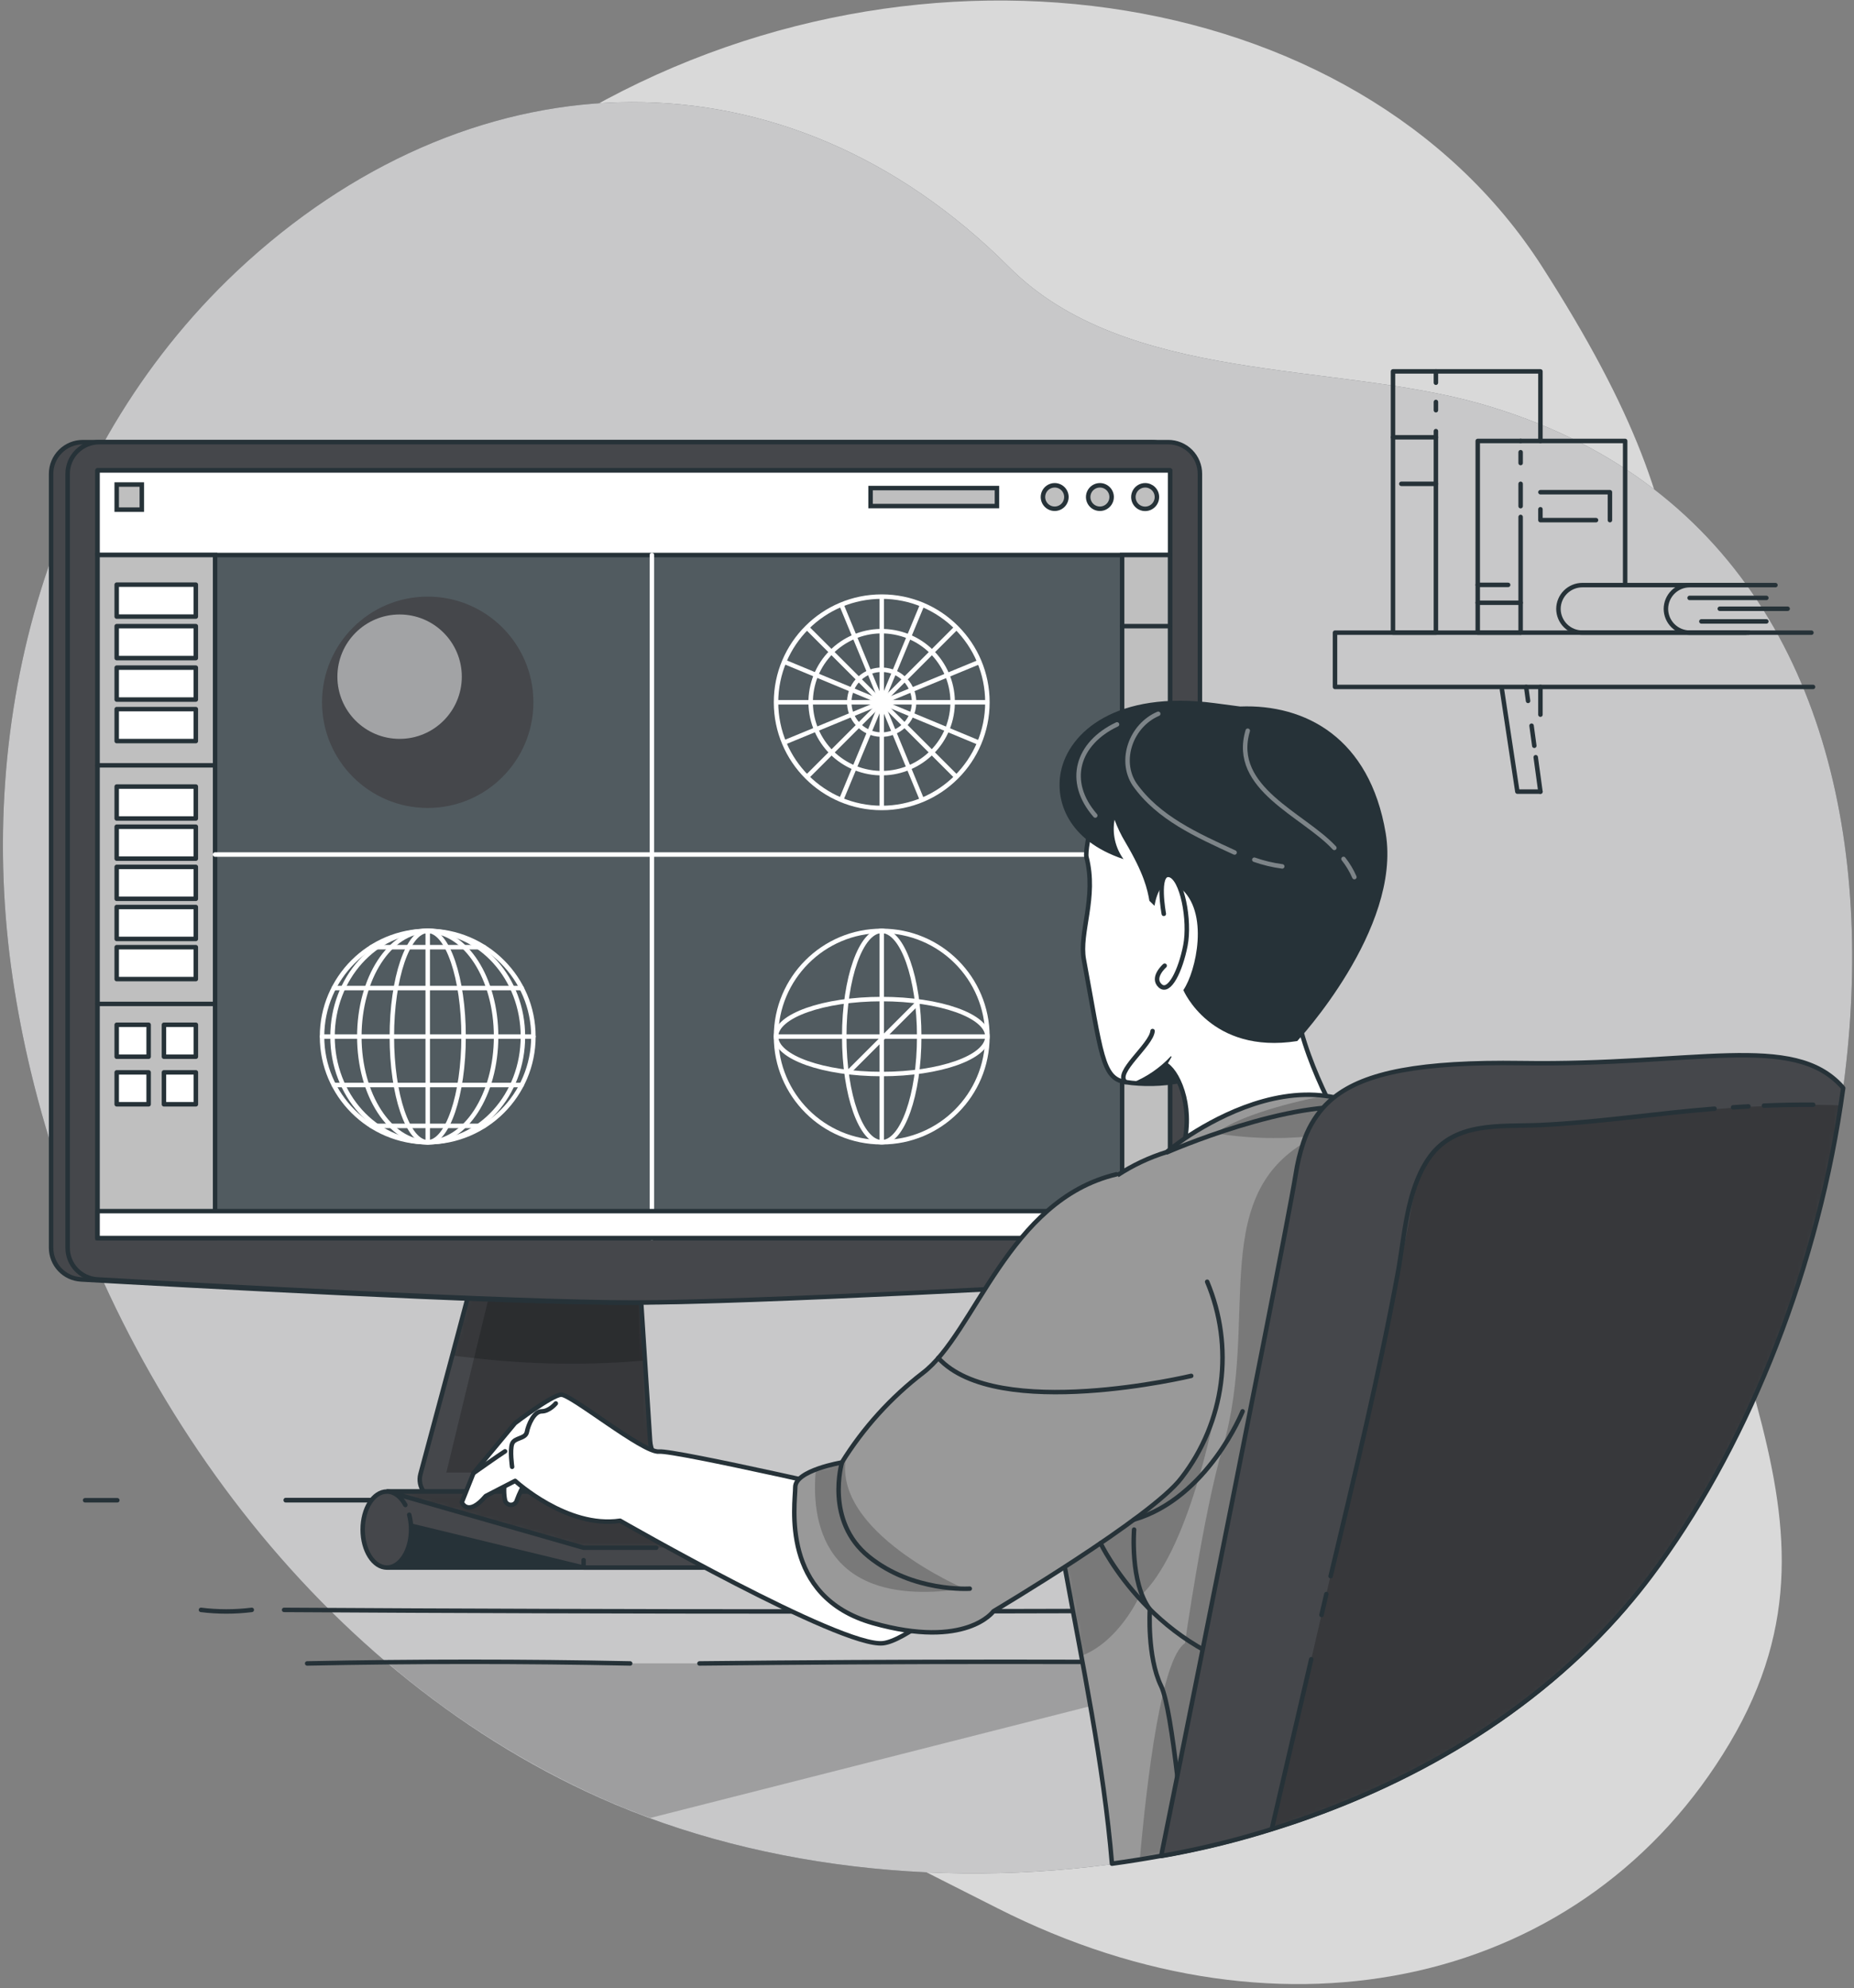 <svg width="414" height="444" viewBox="0 0 414 444" fill="none" xmlns="http://www.w3.org/2000/svg">
<rect x="0" y="0" width="414" height="444" fill="#808080" stroke="none"/>
<path opacity="0.7" d="M26.933 138.09C26.933 138.09 -0.947 210.09 38.233 282.59C77.413 355.09 158.113 393.39 222.703 426.14C287.293 458.89 354.363 442.94 386.233 389.3C418.103 335.66 374.393 297.37 374.333 220.88C374.273 144.39 385.783 124.14 344.333 59.52C302.883 -5.1 201.273 -19.41 124.433 28.52C47.593 76.45 26.933 138.09 26.933 138.09Z" fill="white"/>
<path d="M54.862 58.74L55.422 58.23C107.002 11.8 175.482 9.7 225.382 59.69C251.382 85.74 297.572 80.76 330.612 90.18C444.532 122.67 424.832 277.23 368.562 352C317.782 419.42 207.752 434.66 133.832 401.48C68.832 372.33 23.132 307.21 6.832 239.11C5.199 232.283 3.865 225.393 2.832 218.44C-5.708 160.42 10.742 98.86 54.862 58.74Z" fill="#45474B"/>
<path opacity="0.7" d="M54.862 58.74L55.422 58.23C107.002 11.8 175.482 9.7 225.382 59.69C251.382 85.74 297.572 80.76 330.612 90.18C444.532 122.67 424.832 277.23 368.562 352C317.782 419.42 207.752 434.66 133.832 401.48C68.832 372.33 23.132 307.21 6.832 239.11C5.199 232.283 3.865 225.393 2.832 218.44C-5.708 160.42 10.742 98.86 54.862 58.74Z" fill="white"/>
<path d="M404.849 153.41H298.109V141.29H389.849" stroke="#263238" stroke-linecap="round" stroke-linejoin="round"/>
<path d="M343.98 159.6V153.41" stroke="#263238" stroke-linecap="round" stroke-linejoin="round"/>
<path d="M335.391 154.04L338.831 176.79H343.981" stroke="#263238" stroke-linecap="round" stroke-linejoin="round"/>
<path d="M320.639 96.28V141.29H311.059V82.94H320.639V85.47" stroke="#263238" stroke-linecap="round" stroke-linejoin="round"/>
<path d="M320.641 89.77V91.611" stroke="#263238" stroke-linecap="round" stroke-linejoin="round"/>
<path d="M343.981 98.48V82.94H320.641" stroke="#263238" stroke-linecap="round" stroke-linejoin="round"/>
<path d="M339.56 141.29H329.98V98.481H339.56" stroke="#263238" stroke-linecap="round" stroke-linejoin="round"/>
<path d="M362.899 130.29V98.481H339.559" stroke="#263238" stroke-linecap="round" stroke-linejoin="round"/>
<path d="M339.559 115.45V141.29" stroke="#263238" stroke-linecap="round" stroke-linejoin="round"/>
<path d="M339.559 108.051V113.041" stroke="#263238" stroke-linecap="round" stroke-linejoin="round"/>
<path d="M339.559 100.99V103.41" stroke="#263238" stroke-linecap="round" stroke-linejoin="round"/>
<path d="M311.059 97.66H320.639" stroke="#263238" stroke-linecap="round" stroke-linejoin="round"/>
<path d="M312.918 108.051H320.638" stroke="#263238" stroke-linecap="round" stroke-linejoin="round"/>
<path d="M329.98 130.62H336.77" stroke="#263238" stroke-linecap="round" stroke-linejoin="round"/>
<path d="M329.98 134.61H339.56" stroke="#263238" stroke-linecap="round" stroke-linejoin="round"/>
<path d="M343.98 109.921H359.5V116.161" stroke="#263238" stroke-linecap="round" stroke-linejoin="round"/>
<path d="M356.39 116.16H343.98V113.73" stroke="#263238" stroke-linecap="round" stroke-linejoin="round"/>
<path d="M342.93 169.11L343.98 176.79" stroke="#263238" stroke-linecap="round" stroke-linejoin="round"/>
<path d="M342 162.07C342.21 163.57 342.41 165.07 342.61 166.55" stroke="#263238" stroke-linecap="round" stroke-linejoin="round"/>
<path d="M340.789 153.41C340.929 154.41 341.079 155.49 341.219 156.53" stroke="#263238" stroke-linecap="round" stroke-linejoin="round"/>
<path d="M390.49 141.291H353.37C351.957 141.299 350.599 140.747 349.592 139.755C348.586 138.764 348.013 137.414 348 136.001C348.003 134.586 348.566 133.231 349.568 132.231C350.569 131.232 351.925 130.671 353.34 130.671H390.46" stroke="#263238" stroke-linecap="round" stroke-linejoin="round"/>
<path d="M404.49 141.291H377.37C375.957 141.299 374.599 140.747 373.592 139.755C372.586 138.764 372.013 137.414 372 136.001C372.003 134.586 372.566 133.231 373.568 132.231C374.569 131.232 375.925 130.671 377.34 130.671H396.46" stroke="#263238" stroke-linecap="round" stroke-linejoin="round"/>
<path d="M377.289 133.53H394.429" stroke="#263238" stroke-linecap="round" stroke-linejoin="round"/>
<path d="M399.181 135.95H384.031" stroke="#263238" stroke-linecap="round" stroke-linejoin="round"/>
<path d="M379.918 138.78H394.428" stroke="#263238" stroke-linecap="round" stroke-linejoin="round"/>
<path opacity="0.3" d="M281.001 371.491L145.191 406.001C141.318 404.587 137.531 403.051 133.831 401.391C116.793 393.676 100.925 383.604 86.691 371.471L281.001 371.491Z" fill="black" fill-opacity="0.7"/>
<path d="M160.368 330.4V333.51C160.368 333.713 160.328 333.913 160.251 334.1C160.174 334.286 160.06 334.456 159.917 334.599C159.774 334.742 159.604 334.856 159.418 334.933C159.231 335.01 159.031 335.05 158.828 335.05H98.368C97.657 335.05 96.955 334.886 96.317 334.571C95.679 334.256 95.122 333.799 94.689 333.234C94.256 332.67 93.959 332.013 93.82 331.316C93.681 330.618 93.704 329.898 93.888 329.21L100.998 302.7L110.828 265.78H141.568L142.628 282.34L144.018 303.84L145.168 321.77C145.288 323.691 146.136 325.494 147.539 326.811C148.941 328.129 150.794 328.861 152.718 328.86H158.878C159.278 328.873 159.657 329.041 159.935 329.329C160.213 329.616 160.369 330 160.368 330.4Z" fill="#45474B"/>
<mask id="mask0_2756_6950" style="mask-type:luminance" maskUnits="userSpaceOnUse" x="93" y="265" width="68" height="71">
<path d="M160.368 330.4V333.51C160.368 333.713 160.328 333.913 160.251 334.1C160.174 334.286 160.06 334.456 159.917 334.599C159.774 334.742 159.604 334.856 159.418 334.933C159.231 335.01 159.031 335.05 158.828 335.05H98.368C97.657 335.05 96.955 334.886 96.317 334.571C95.679 334.256 95.122 333.799 94.689 333.234C94.256 332.67 93.959 332.013 93.82 331.316C93.681 330.618 93.704 329.898 93.888 329.21L100.998 302.7L110.828 265.78H141.568L142.628 282.34L144.018 303.84L145.168 321.77C145.288 323.691 146.136 325.494 147.539 326.811C148.941 328.129 150.794 328.861 152.718 328.86H158.878C159.278 328.873 159.657 329.041 159.935 329.329C160.213 329.616 160.369 330 160.368 330.4Z" fill="white"/>
</mask>
<g mask="url(#mask0_2756_6950)">
<path opacity="0.3" d="M152.668 328.86H99.668L105.858 303.3L110.738 283.14L142.538 282.34L143.928 303.84L145.078 321.77C145.198 323.698 146.051 325.506 147.463 326.825C148.874 328.143 150.737 328.871 152.668 328.86Z" fill="black" fill-opacity="0.7"/>
<path opacity="0.3" d="M144 303.84C131.324 304.949 118.569 304.768 105.93 303.3C104.18 303.12 102.53 302.91 100.93 302.7L110.76 265.78H141.5L142.56 282.34L144 303.84Z" fill="black" fill-opacity="0.7"/>
</g>
<path d="M160.368 330.4V333.51C160.368 333.713 160.328 333.913 160.251 334.1C160.174 334.286 160.06 334.456 159.917 334.599C159.774 334.742 159.604 334.856 159.418 334.933C159.231 335.01 159.031 335.05 158.828 335.05H98.368C97.657 335.05 96.955 334.886 96.317 334.571C95.679 334.256 95.122 333.799 94.689 333.234C94.256 332.67 93.959 332.013 93.82 331.316C93.681 330.618 93.704 329.898 93.888 329.21L100.998 302.7L110.828 265.78H141.568L142.628 282.34L144.018 303.84L145.168 321.77C145.288 323.691 146.136 325.494 147.539 326.811C148.941 328.129 150.794 328.861 152.718 328.86H158.878C159.278 328.873 159.657 329.041 159.935 329.329C160.213 329.616 160.369 330 160.368 330.4Z" stroke="#263238" stroke-linecap="round" stroke-linejoin="round"/>
<path d="M264.25 278.67C264.25 280.476 263.56 282.214 262.319 283.527C261.079 284.84 259.383 285.628 257.58 285.73C235.45 286.99 164.42 290.89 137.83 290.89C111.24 290.89 40.21 287 18.09 285.73C16.285 285.631 14.587 284.843 13.345 283.53C12.102 282.217 11.41 280.478 11.41 278.67V105.82C11.41 103.943 12.156 102.142 13.484 100.814C14.812 99.486 16.612 98.74 18.49 98.74H257.17C259.048 98.74 260.849 99.486 262.176 100.814C263.504 102.142 264.25 103.943 264.25 105.82V278.67Z" fill="#45474B" stroke="#263238" stroke-linecap="round" stroke-linejoin="round"/>
<path d="M267.942 278.67C267.944 280.477 267.254 282.216 266.013 283.529C264.773 284.843 263.076 285.63 261.272 285.73C239.142 286.99 168.112 290.89 141.522 290.89C114.932 290.89 43.902 287 21.782 285.73C19.977 285.631 18.278 284.843 17.036 283.53C15.794 282.217 15.101 280.478 15.102 278.67V105.82C15.102 103.943 15.848 102.142 17.175 100.814C18.503 99.486 20.304 98.74 22.182 98.74H260.862C262.739 98.74 264.54 99.486 265.868 100.814C267.196 102.142 267.942 103.943 267.942 105.82V278.67Z" fill="#45474B" stroke="#263238" stroke-linecap="round" stroke-linejoin="round"/>
<path d="M261.281 105.061H21.781V276.491H261.281V105.061Z" fill="#263238" stroke="#263238" stroke-linecap="round" stroke-linejoin="round"/>
<path opacity="0.2" d="M261.281 105.061H21.781V276.491H261.281V105.061Z" fill="white"/>
<path d="M261.281 105.061H21.781V123.951H261.281V105.061Z" fill="white" stroke="#263238" stroke-linecap="round" stroke-linejoin="round"/>
<path d="M48.031 123.95H21.781V276.49H48.031V123.95Z" fill="#BFBFBF" stroke="#263238" stroke-miterlimit="10"/>
<path d="M145.57 123.95V276.49" stroke="white" stroke-linecap="round" stroke-linejoin="round"/>
<path d="M48.02 190.84H261.27" stroke="white" stroke-linecap="round" stroke-linejoin="round"/>
<path d="M258.342 111C258.344 111.52 258.191 112.03 257.904 112.464C257.616 112.898 257.206 113.236 256.725 113.437C256.245 113.637 255.716 113.691 255.205 113.591C254.694 113.49 254.225 113.241 253.856 112.873C253.487 112.506 253.236 112.037 253.133 111.527C253.031 111.016 253.083 110.487 253.281 110.006C253.48 109.525 253.817 109.113 254.25 108.824C254.683 108.534 255.191 108.38 255.712 108.38C256.057 108.379 256.399 108.445 256.718 108.576C257.037 108.708 257.327 108.9 257.571 109.144C257.815 109.387 258.009 109.676 258.142 109.995C258.274 110.313 258.342 110.655 258.342 111Z" fill="#BFBFBF" stroke="#263238" stroke-miterlimit="10"/>
<path d="M248.228 111C248.228 111.518 248.075 112.025 247.787 112.455C247.499 112.886 247.09 113.222 246.611 113.42C246.132 113.619 245.605 113.671 245.097 113.57C244.589 113.468 244.122 113.219 243.756 112.852C243.389 112.486 243.14 112.019 243.039 111.511C242.938 111.003 242.989 110.476 243.188 109.997C243.386 109.519 243.722 109.109 244.153 108.821C244.584 108.534 245.09 108.38 245.608 108.38C246.303 108.38 246.97 108.656 247.461 109.147C247.952 109.639 248.228 110.305 248.228 111Z" fill="#BFBFBF" stroke="#263238" stroke-miterlimit="10"/>
<path d="M238.131 111C238.131 111.518 237.977 112.025 237.689 112.455C237.401 112.886 236.992 113.222 236.513 113.42C236.035 113.619 235.508 113.671 234.999 113.57C234.491 113.468 234.024 113.219 233.658 112.852C233.292 112.486 233.042 112.019 232.941 111.511C232.84 111.003 232.892 110.476 233.09 109.997C233.288 109.519 233.624 109.109 234.055 108.821C234.486 108.534 234.992 108.38 235.511 108.38C236.206 108.38 236.872 108.656 237.363 109.147C237.855 109.639 238.131 110.305 238.131 111Z" fill="#BFBFBF" stroke="#263238" stroke-miterlimit="10"/>
<path d="M43.729 130.57H26.059V137.7H43.729V130.57Z" fill="white" stroke="#263238" stroke-linecap="round" stroke-linejoin="round"/>
<path d="M43.729 139.84H26.059V146.97H43.729V139.84Z" fill="white" stroke="#263238" stroke-linecap="round" stroke-linejoin="round"/>
<path d="M43.729 149.101H26.059V156.231H43.729V149.101Z" fill="white" stroke="#263238" stroke-linecap="round" stroke-linejoin="round"/>
<path d="M43.729 158.37H26.059V165.5H43.729V158.37Z" fill="white" stroke="#263238" stroke-linecap="round" stroke-linejoin="round"/>
<path d="M43.729 175.66H26.059V182.79H43.729V175.66Z" fill="white" stroke="#263238" stroke-linecap="round" stroke-linejoin="round"/>
<path d="M43.729 184.63H26.059V191.76H43.729V184.63Z" fill="white" stroke="#263238" stroke-linecap="round" stroke-linejoin="round"/>
<path d="M43.729 193.601H26.059V200.731H43.729V193.601Z" fill="white" stroke="#263238" stroke-linecap="round" stroke-linejoin="round"/>
<path d="M43.729 202.561H26.059V209.691H43.729V202.561Z" fill="white" stroke="#263238" stroke-linecap="round" stroke-linejoin="round"/>
<path d="M43.729 211.53H26.059V218.66H43.729V211.53Z" fill="white" stroke="#263238" stroke-linecap="round" stroke-linejoin="round"/>
<path d="M33.189 228.86H26.059V235.99H33.189V228.86Z" fill="white" stroke="#263238" stroke-linecap="round" stroke-linejoin="round"/>
<path d="M43.739 228.86H36.609V235.99H43.739V228.86Z" fill="white" stroke="#263238" stroke-linecap="round" stroke-linejoin="round"/>
<path d="M33.189 239.49H26.059V246.62H33.189V239.49Z" fill="white" stroke="#263238" stroke-linecap="round" stroke-linejoin="round"/>
<path d="M43.739 239.49H36.609V246.62H43.739V239.49Z" fill="white" stroke="#263238" stroke-linecap="round" stroke-linejoin="round"/>
<path d="M21.781 170.92H48.021" stroke="#263238" stroke-linecap="round" stroke-linejoin="round"/>
<path d="M21.781 224.2H48.021" stroke="#263238" stroke-linecap="round" stroke-linejoin="round"/>
<path d="M222.618 109H194.398V113.02H222.618V109Z" fill="#BFBFBF" stroke="#263238" stroke-miterlimit="10"/>
<path d="M31.669 108.21H26.059V113.82H31.669V108.21Z" fill="#BFBFBF" stroke="#263238" stroke-miterlimit="10"/>
<path d="M95.51 180.44C108.544 180.44 119.11 169.874 119.11 156.84C119.11 143.806 108.544 133.24 95.51 133.24C82.476 133.24 71.91 143.806 71.91 156.84C71.91 169.874 82.476 180.44 95.51 180.44Z" fill="#45474B"/>
<path opacity="0.5" d="M89.23 165.01C96.901 165.01 103.12 158.792 103.12 151.12C103.12 143.449 96.901 137.23 89.23 137.23C81.559 137.23 75.34 143.449 75.34 151.12C75.34 158.792 81.559 165.01 89.23 165.01Z" fill="white"/>
<path d="M261.281 270.48H21.781V276.49H261.281V270.48Z" fill="white" stroke="#263238" stroke-linecap="round" stroke-linejoin="round"/>
<path d="M261.27 123.95H250.57V270.48H261.27V123.95Z" fill="#BFBFBF" stroke="#263238" stroke-miterlimit="10"/>
<path d="M250.57 139.84H261.27" stroke="#263238" stroke-linecap="round" stroke-linejoin="round"/>
<path d="M250.57 172.771H261.27" stroke="#263238" stroke-linecap="round" stroke-linejoin="round"/>
<path d="M250.57 205.7H261.27" stroke="#263238" stroke-linecap="round" stroke-linejoin="round"/>
<path d="M196.889 180.44C209.923 180.44 220.489 169.874 220.489 156.84C220.489 143.806 209.923 133.24 196.889 133.24C183.855 133.24 173.289 143.806 173.289 156.84C173.289 169.874 183.855 180.44 196.889 180.44Z" stroke="white" stroke-miterlimit="10"/>
<path d="M173.281 156.84H220.491" stroke="white" stroke-miterlimit="10"/>
<path d="M196.891 133.23V180.44" stroke="white" stroke-miterlimit="10"/>
<path d="M180.191 140.15L213.581 173.53" stroke="white" stroke-miterlimit="10"/>
<path d="M213.581 140.15L180.191 173.53" stroke="white" stroke-miterlimit="10"/>
<path d="M175.09 147.78L218.68 165.9" stroke="white" stroke-miterlimit="10"/>
<path d="M205.942 135.04L187.832 178.63" stroke="white" stroke-miterlimit="10"/>
<path d="M187.879 135.021L205.889 178.661" stroke="white" stroke-miterlimit="10"/>
<path d="M218.7 147.83L175.07 165.84" stroke="white" stroke-miterlimit="10"/>
<path d="M212.295 160.476C214.319 151.96 209.056 143.415 200.54 141.391C192.023 139.366 183.478 144.63 181.454 153.146C179.43 161.662 184.693 170.207 193.209 172.232C201.726 174.256 210.271 168.993 212.295 160.476Z" stroke="white" stroke-miterlimit="10"/>
<path d="M203.923 158.483C204.844 154.592 202.436 150.691 198.545 149.77C194.654 148.849 190.753 151.256 189.832 155.147C188.911 159.038 191.318 162.939 195.209 163.86C199.1 164.782 203.001 162.374 203.923 158.483Z" stroke="white" stroke-miterlimit="10"/>
<path d="M95.51 255.091C108.544 255.091 119.11 244.525 119.11 231.491C119.11 218.457 108.544 207.891 95.51 207.891C82.476 207.891 71.91 218.457 71.91 231.491C71.91 244.525 82.476 255.091 95.51 255.091Z" stroke="white" stroke-linecap="round" stroke-linejoin="round"/>
<path d="M71.91 231.49H119.12" stroke="white" stroke-linecap="round" stroke-linejoin="round"/>
<path d="M95.512 207.88V255.09" stroke="white" stroke-linecap="round" stroke-linejoin="round"/>
<path d="M95.51 255.091C99.934 255.091 103.52 244.525 103.52 231.491C103.52 218.457 99.934 207.891 95.51 207.891C91.086 207.891 87.5 218.457 87.5 231.491C87.5 244.525 91.086 255.091 95.51 255.091Z" stroke="white" stroke-linecap="round" stroke-linejoin="round"/>
<path d="M95.508 255.091C103.942 255.091 110.778 244.525 110.778 231.491C110.778 218.457 103.942 207.891 95.508 207.891C87.075 207.891 80.238 218.457 80.238 231.491C80.238 244.525 87.075 255.091 95.508 255.091Z" stroke="white" stroke-linecap="round" stroke-linejoin="round"/>
<path d="M95.51 255.091C107.252 255.091 116.77 244.525 116.77 231.491C116.77 218.457 107.252 207.891 95.51 207.891C83.768 207.891 74.25 218.457 74.25 231.491C74.25 244.525 83.768 255.091 95.51 255.091Z" stroke="white" stroke-linecap="round" stroke-linejoin="round"/>
<path d="M74.531 220.66H116.491" stroke="white" stroke-linecap="round" stroke-linejoin="round"/>
<path d="M82.91 211.53H108.12" stroke="white" stroke-linecap="round" stroke-linejoin="round"/>
<path d="M74.531 242.311H116.491" stroke="white" stroke-linecap="round" stroke-linejoin="round"/>
<path d="M82.91 251.44H108.12" stroke="white" stroke-linecap="round" stroke-linejoin="round"/>
<path d="M196.889 255.091C209.923 255.091 220.489 244.525 220.489 231.491C220.489 218.457 209.923 207.891 196.889 207.891C183.855 207.891 173.289 218.457 173.289 231.491C173.289 244.525 183.855 255.091 196.889 255.091Z" stroke="white" stroke-miterlimit="10"/>
<path d="M196.89 255.091C201.512 255.091 205.26 244.525 205.26 231.491C205.26 218.457 201.512 207.891 196.89 207.891C192.267 207.891 188.52 218.457 188.52 231.491C188.52 244.525 192.267 255.091 196.89 255.091Z" stroke="white" stroke-miterlimit="10"/>
<path d="M196.889 239.86C209.923 239.86 220.489 236.113 220.489 231.49C220.489 226.867 209.923 223.12 196.889 223.12C183.855 223.12 173.289 226.867 173.289 231.49C173.289 236.113 183.855 239.86 196.889 239.86Z" stroke="white" stroke-miterlimit="10"/>
<path d="M189.059 239.85L205.249 223.66" stroke="white" stroke-miterlimit="10"/>
<path d="M173.281 231.49H220.491" stroke="white" stroke-miterlimit="10"/>
<path d="M196.891 207.88V255.09" stroke="white" stroke-miterlimit="10"/>
<path d="M63.801 335.05H299.881C221.161 335.017 142.467 335 63.801 335V335.05Z" fill="white" stroke="#263238" stroke-linecap="round" stroke-linejoin="round"/>
<path d="M19 335.05H26.2Z" fill="white"/>
<path d="M19 335.05H26.2" stroke="#263238" stroke-linecap="round" stroke-linejoin="round"/>
<path d="M86.398 350.081H147.448V337.601L86.538 338.401L86.398 350.081Z" fill="#263238" stroke="#263238" stroke-linecap="round" stroke-linejoin="round"/>
<path d="M264.019 350.081H130.319L89.819 340.241L86.539 333.101H201.529L264.019 345.651V350.081Z" fill="#45474B" stroke="#263238" stroke-linecap="round" stroke-linejoin="round"/>
<path d="M151.799 345.651H264.019L201.529 333.101H86.539L130.319 345.651H146.529" fill="#45474B"/>
<mask id="mask1_2756_6950" style="mask-type:luminance" maskUnits="userSpaceOnUse" x="86" y="333" width="179" height="13">
<path d="M151.799 345.651H264.019L201.529 333.101H86.539L130.319 345.651H146.529" fill="white"/>
</mask>
<g mask="url(#mask1_2756_6950)">
<path opacity="0.3" d="M86.539 333.101L130.319 345.651H264.019L201.529 333.101H86.539Z" fill="black" fill-opacity="0.7"/>
</g>
<path d="M151.799 345.651H264.019L201.529 333.101H86.539L130.319 345.651H146.529" stroke="#263238" stroke-linecap="round" stroke-linejoin="round"/>
<path d="M130.32 348.42V350.08" stroke="#263238" stroke-linecap="round" stroke-linejoin="round"/>
<path d="M91.378 338.281C91.661 339.361 91.802 340.474 91.798 341.591C91.798 346.281 89.378 350.081 86.398 350.081C83.418 350.081 80.988 346.281 80.988 341.591C80.988 336.901 83.408 333.101 86.398 333.101C88.048 333.101 89.518 334.261 90.518 336.101" fill="#45474B"/>
<path d="M91.378 338.281C91.661 339.361 91.802 340.474 91.798 341.591C91.798 346.281 89.378 350.081 86.398 350.081C83.418 350.081 80.988 346.281 80.988 341.591C80.988 336.901 83.408 333.101 86.398 333.101C88.048 333.101 89.518 334.261 90.518 336.101" stroke="#263238" stroke-linecap="round" stroke-linejoin="round"/>
<path d="M63.441 359.53C140.001 360 218.001 360 295.441 359.53Z" fill="white"/>
<path d="M63.441 359.53C140.001 360 218.001 360 295.441 359.53" stroke="#263238" stroke-linecap="round" stroke-linejoin="round"/>
<path d="M44.879 359.53C48.644 360 52.453 360 56.219 359.53Z" fill="white"/>
<path d="M44.879 359.53C48.644 360 52.453 360 56.219 359.53" stroke="#263238" stroke-linecap="round" stroke-linejoin="round"/>
<path d="M156.191 371.491C202.001 371.001 247.001 371.001 292.771 371.491Z" fill="white"/>
<path d="M156.191 371.491C202.001 371.001 247.001 371.001 292.771 371.491" stroke="#263238" stroke-linecap="round" stroke-linejoin="round"/>
<path d="M68.59 371.491C93 371.001 117 371.001 140.72 371.491Z" fill="white"/>
<path d="M68.59 371.491C93 371.001 117 371.001 140.72 371.491" stroke="#263238" stroke-linecap="round" stroke-linejoin="round"/>
<path d="M265.109 241.05C261.064 242.014 256.885 242.284 252.749 241.85L251.319 241.66C246.069 240.87 245.939 235.37 242.029 214.3C240.909 208.3 244.939 200.45 242.609 191.42C242.119 189.51 245.239 175.2 249.519 170.57C263.449 155.51 295.459 158.34 300.859 178.57C308.779 208.14 288.659 235.53 265.109 241.05Z" fill="white" stroke="#263238" stroke-linecap="round" stroke-linejoin="round"/>
<path d="M257.372 230.26C257.062 233.47 248.772 239.53 251.322 241.66" stroke="#263238" stroke-linecap="round" stroke-linejoin="round"/>
<path d="M265.11 241.05C261.065 242.014 256.886 242.285 252.75 241.85C256.068 240.52 259.049 238.471 261.48 235.85L265.11 241.05Z" fill="#263238"/>
<path d="M112.771 330.75C112.488 332.169 112.488 333.631 112.771 335.05C112.844 335.345 113.014 335.607 113.253 335.794C113.492 335.981 113.787 336.083 114.091 336.083C114.394 336.083 114.689 335.981 114.929 335.794C115.168 335.607 115.338 335.345 115.411 335.05C115.96 333.546 116.667 332.105 117.521 330.75" fill="white"/>
<path d="M112.771 330.75C112.488 332.169 112.488 333.631 112.771 335.05C112.844 335.345 113.014 335.607 113.253 335.794C113.492 335.981 113.787 336.083 114.091 336.083C114.394 336.083 114.689 335.981 114.929 335.794C115.168 335.607 115.338 335.345 115.411 335.05C115.96 333.546 116.667 332.105 117.521 330.75" stroke="#263238" stroke-linecap="round" stroke-linejoin="round"/>
<path d="M196.891 334.46C196.891 334.46 150.721 323.83 147.161 324.18C143.601 324.53 127.451 311.32 125.291 311.47C123.131 311.62 115.001 317.83 115.001 317.83L105.721 329L103.121 335.51C103.121 335.51 104.451 338.84 108.461 334.11L115.031 330.72C115.031 330.72 126.651 341.4 138.461 339.62C138.461 339.62 187.821 367.96 197.161 366.98C206.501 366 238.071 334.11 238.071 334.11L196.891 334.46Z" fill="white" stroke="#263238" stroke-linecap="round" stroke-linejoin="round"/>
<path d="M260.551 237.9C263.411 239.9 266.841 248.18 263.851 257.36L301.391 254.49C301.391 254.49 291.741 239.1 289.441 225.25C287.141 211.4 269.811 221.56 269.811 221.56" fill="white"/>
<path d="M260.551 237.9C263.411 239.9 266.841 248.18 263.851 257.36L301.391 254.49C301.391 254.49 291.741 239.1 289.441 225.25C287.141 211.4 269.811 221.56 269.811 221.56" stroke="#263238" stroke-linecap="round" stroke-linejoin="round"/>
<path d="M309.432 186.1C305.862 164.72 291.432 157.22 276.932 157.78L271.252 157.03C249.252 154.12 238.642 163.52 236.882 172.39C235.602 178.79 238.362 187.69 250.882 191.87C249.973 190.613 249.327 189.186 248.983 187.674C248.639 186.162 248.605 184.596 248.882 183.07C249.524 184.808 250.328 186.482 251.282 188.07C255.472 195.15 256.212 198.6 256.662 201.18L257.792 202.29C258.342 199.29 259.792 195.29 263.472 198.22C270.132 203.57 267.092 216.98 264.242 221.11C264.242 221.11 270.302 235.53 289.672 232.5C289.662 232.53 313.002 207.48 309.432 186.1Z" fill="#263238"/>
<path d="M259.881 204.089C259.881 204.089 258.191 194.879 261.081 195.399C263.971 195.919 265.791 205.569 264.701 211.159C263.611 216.749 261.091 221.999 259.071 220.159C257.051 218.319 260.071 215.669 260.071 215.669" fill="white"/>
<path d="M259.881 204.089C259.881 204.089 258.191 194.879 261.081 195.399C263.971 195.919 265.791 205.569 264.701 211.159C263.611 216.749 261.091 221.999 259.071 220.159C257.051 218.319 260.071 215.669 260.071 215.669" stroke="#263238" stroke-linecap="round" stroke-linejoin="round"/>
<path d="M363 358.86C342.72 382.45 314.77 398.92 284 408.45C277.64 410.45 271.173 412.117 264.6 413.45C262.84 413.817 261.073 414.15 259.3 414.45C255.64 415.117 251.973 415.703 248.3 416.21C246.46 394.1 241.63 371.21 237.76 349.91C236.95 345.42 236.18 340.99 235.48 336.66C235.35 335.8 235.21 334.94 235.08 334.09C233.83 325.93 232.89 318.09 232.5 310.77C231.4 289.44 235.03 272.16 249.5 262.48C252.906 260.244 256.608 258.497 260.5 257.29C260.68 257.13 262.15 255.93 264.5 254.29C270.77 250.07 283.43 243.03 296.06 244.75C296.63 244.83 297.2 244.92 297.77 245.04C300.134 245.513 302.423 246.311 304.57 247.41C311.283 248.622 317.806 250.717 323.97 253.64C330.75 256.9 337.75 261.71 342.19 268.64C349.18 279.51 357.64 325.85 363 358.86Z" fill="#999999"/>
<mask id="mask2_2756_6950" style="mask-type:luminance" maskUnits="userSpaceOnUse" x="232" y="244" width="131" height="173">
<path d="M363 358.86C342.72 382.45 314.77 398.92 284 408.45C277.64 410.45 271.173 412.117 264.6 413.45C262.84 413.817 261.073 414.15 259.3 414.45C255.64 415.117 251.973 415.703 248.3 416.21C246.46 394.1 241.63 371.21 237.76 349.91C236.95 345.42 236.18 340.99 235.48 336.66C235.35 335.8 235.21 334.94 235.08 334.09C233.83 325.93 232.89 318.09 232.5 310.77C231.4 289.44 235.03 272.16 249.5 262.48C252.906 260.244 256.608 258.497 260.5 257.29C260.68 257.13 262.15 255.93 264.5 254.29C270.77 250.07 283.43 243.03 296.06 244.75C296.63 244.83 297.2 244.92 297.77 245.04C300.134 245.513 302.423 246.311 304.57 247.41C311.283 248.622 317.806 250.717 323.97 253.64C330.75 256.9 337.75 261.71 342.19 268.64C349.18 279.51 357.64 325.85 363 358.86Z" fill="white"/>
</mask>
<g mask="url(#mask2_2756_6950)">
<path opacity="0.3" d="M271.34 315.19C271.34 315.19 265.47 347.05 254.34 356.68C254.34 356.68 249.79 366.68 241.42 369.82C240.18 363.11 238.91 356.47 237.73 349.98C236.92 345.49 236.15 341.06 235.45 336.73C235.32 335.87 235.18 335.01 235.05 334.16C234.92 333.31 234.78 332.41 234.66 331.54L271.34 315.19Z" fill="black" fill-opacity="0.7"/>
<path opacity="0.3" d="M363 358.86C342.72 382.45 314.77 398.92 284 408.45C277.64 410.45 271.173 412.117 264.6 413.45C262.84 413.817 261.073 414.15 259.3 414.45C257.71 414.75 256.12 415.02 254.52 415.28C256.14 397.03 259.36 370.42 264.6 366.97C264.6 366.97 268.7 337.97 273.04 323.24C281.59 294.18 268.71 265.69 294.26 253.58C286.688 254.489 279.026 254.327 271.5 253.1C275.99 249.65 285.86 246.67 295.73 244.71L296.16 244.76C296.73 244.84 297.3 244.93 297.87 245.05C300.234 245.524 302.523 246.321 304.67 247.42C311.383 248.632 317.906 250.727 324.07 253.65C330.85 256.91 337.85 261.72 342.29 268.65C349.18 279.51 357.64 325.85 363 358.86Z" fill="black" fill-opacity="0.7"/>
</g>
<path d="M363 358.86C342.72 382.45 314.77 398.92 284 408.45C277.64 410.45 271.173 412.117 264.6 413.45C262.84 413.817 261.073 414.15 259.3 414.45C255.64 415.117 251.973 415.703 248.3 416.21C246.46 394.1 241.63 371.21 237.76 349.91C236.95 345.42 236.18 340.99 235.48 336.66C235.35 335.8 235.21 334.94 235.08 334.09C233.83 325.93 232.89 318.09 232.5 310.77C231.4 289.44 235.03 272.16 249.5 262.48C252.906 260.244 256.608 258.497 260.5 257.29C260.68 257.13 262.15 255.93 264.5 254.29C270.77 250.07 283.43 243.03 296.06 244.75C296.63 244.83 297.2 244.92 297.77 245.04C300.134 245.513 302.423 246.311 304.57 247.41C311.283 248.622 317.806 250.717 323.97 253.64C330.75 256.9 337.75 261.71 342.19 268.64C349.18 279.51 357.64 325.85 363 358.86Z" stroke="#263238" stroke-linecap="round" stroke-linejoin="round"/>
<path d="M249.282 262.26C225.062 268.01 217.762 297.73 206.072 306.61C198.891 312.137 192.764 318.912 187.982 326.61C187.982 326.61 177.582 328.35 177.582 332.13C177.582 335.91 174.122 356.59 194.952 362.48C215.782 368.37 221.842 359.84 221.842 359.84C221.842 359.84 257.342 338.77 263.842 330.03C268.585 323.892 271.614 316.605 272.619 308.913C273.624 301.221 272.569 293.4 269.562 286.25" fill="#999999"/>
<mask id="mask3_2756_6950" style="mask-type:luminance" maskUnits="userSpaceOnUse" x="177" y="262" width="96" height="103">
<path d="M249.282 262.26C225.062 268.01 217.762 297.73 206.072 306.61C198.891 312.137 192.764 318.912 187.982 326.61C187.982 326.61 177.582 328.35 177.582 332.13C177.582 335.91 174.122 356.59 194.952 362.48C215.782 368.37 221.842 359.84 221.842 359.84C221.842 359.84 257.342 338.77 263.842 330.03C268.585 323.892 271.614 316.605 272.619 308.913C273.624 301.221 272.569 293.4 269.562 286.25" fill="white"/>
</mask>
<g mask="url(#mask3_2756_6950)">
<path opacity="0.3" d="M215.312 354.77C182.982 359.7 181.162 338.71 182.182 328.2C184.066 327.514 186.007 326.992 187.982 326.64C187.982 326.64 188.302 326.08 188.982 325.12C185.492 342.07 215.312 354.77 215.312 354.77Z" fill="black" fill-opacity="0.7"/>
</g>
<path d="M249.282 262.26C225.062 268.01 217.762 297.73 206.072 306.61C198.891 312.137 192.764 318.912 187.982 326.61C187.982 326.61 177.582 328.35 177.582 332.13C177.582 335.91 174.122 356.59 194.952 362.48C215.782 368.37 221.842 359.84 221.842 359.84C221.842 359.84 257.342 338.77 263.842 330.03C268.585 323.892 271.614 316.605 272.619 308.913C273.624 301.221 272.569 293.4 269.562 286.25" stroke="#263238" stroke-linecap="round" stroke-linejoin="round"/>
<path d="M114.353 327.58C114.353 327.58 113.823 323.89 114.353 322.44C114.883 320.99 117.353 321.38 117.653 319.8C117.953 318.22 119.233 315.19 120.953 315.19C122.673 315.19 124.113 313.42 124.113 313.42" stroke="#263238" stroke-linecap="round" stroke-linejoin="round"/>
<path d="M105.723 328.999C105.723 328.999 111.373 324.999 112.773 324.119" stroke="#263238" stroke-linecap="round" stroke-linejoin="round"/>
<path d="M266 307.27C266 307.27 222.65 317.66 209.52 303.27" stroke="#263238" stroke-linecap="round" stroke-linejoin="round"/>
<path d="M188.002 326.64C188.002 326.64 184.132 339.64 194.002 347.64C203.872 355.64 216.552 354.79 216.552 354.79" stroke="#263238" stroke-linecap="round" stroke-linejoin="round"/>
<path d="M260.551 257.359C260.551 257.359 288.461 245.109 304.681 247.489" stroke="#263238" stroke-linecap="round" stroke-linejoin="round"/>
<path d="M277.472 315.189C277.472 315.189 269.752 334.479 253.242 339.369" stroke="#263238" stroke-linecap="round" stroke-linejoin="round"/>
<path d="M245.762 344.659C245.762 344.659 257.692 369.779 285.192 374.129" stroke="#263238" stroke-linecap="round" stroke-linejoin="round"/>
<path d="M264.601 413.47C264.171 408.54 263.601 402.47 262.901 396.65C261.841 387.65 260.571 379.19 259.271 376.52C256.111 369.99 256.761 359.41 256.761 359.41C252.271 353.41 253.241 341.6 253.241 341.6" stroke="#263238" stroke-linecap="round" stroke-linejoin="round"/>
<g opacity="0.4">
<path d="M280.094 191.999C282.114 192.709 284.201 193.208 286.324 193.489" stroke="white" stroke-linecap="round" stroke-linejoin="round"/>
<path d="M258.633 159.409C252.573 162.009 249.823 169.779 253.323 175.139C258.623 182.679 267.323 186.529 275.683 190.389" stroke="white" stroke-linecap="round" stroke-linejoin="round"/>
<path d="M249.433 161.779C240.593 165.949 237.903 174.469 244.573 182.129" stroke="white" stroke-linecap="round" stroke-linejoin="round"/>
<path d="M300.004 191.819C300.986 193.062 301.802 194.427 302.434 195.879" stroke="white" stroke-linecap="round" stroke-linejoin="round"/>
<path d="M278.623 163.189C274.773 176.099 291.103 181.929 297.963 189.359" stroke="white" stroke-linecap="round" stroke-linejoin="round"/>
</g>
<path d="M411.583 243C411.403 244.29 411.223 245.57 411.023 246.86C405.083 286 389.313 324.4 368.563 352C366.783 354.373 364.926 356.677 362.993 358.91C342.713 382.5 314.763 398.97 283.993 408.5C277.633 410.5 271.166 412.167 264.593 413.5C262.833 413.867 261.066 414.2 259.293 414.5C260.343 409.32 261.553 403.28 262.893 396.63C264.623 388.01 266.553 378.38 268.563 368.34C277.383 324.23 287.723 272.12 289.333 262.25C289.694 259.874 290.253 257.533 291.003 255.25C291.931 252.357 293.438 249.682 295.433 247.39C295.853 246.93 296.293 246.48 296.763 246.04C297.233 245.6 297.493 245.4 297.873 245.09C304.873 239.51 317.273 237.09 339.733 237.42C378.453 238.03 400.363 230.49 411.323 242.66C411.416 242.769 411.503 242.882 411.583 243Z" fill="#45474B"/>
<mask id="mask4_2756_6950" style="mask-type:luminance" maskUnits="userSpaceOnUse" x="259" y="235" width="153" height="180">
<path d="M411.583 243C411.403 244.29 411.223 245.57 411.023 246.86C405.083 286 389.313 324.4 368.563 352C366.783 354.373 364.926 356.677 362.993 358.91C342.713 382.5 314.763 398.97 283.993 408.5C277.633 410.5 271.166 412.167 264.593 413.5C262.833 413.867 261.066 414.2 259.293 414.5C260.343 409.32 261.553 403.28 262.893 396.63C264.623 388.01 266.553 378.38 268.563 368.34C277.383 324.23 287.723 272.12 289.333 262.25C289.694 259.874 290.253 257.533 291.003 255.25C291.931 252.357 293.438 249.682 295.433 247.39C295.853 246.93 296.293 246.48 296.763 246.04C297.233 245.6 297.493 245.4 297.873 245.09C304.873 239.51 317.273 237.09 339.733 237.42C378.453 238.03 400.363 230.49 411.323 242.66C411.416 242.769 411.503 242.882 411.583 243Z" fill="white"/>
</mask>
<g mask="url(#mask4_2756_6950)">
<path opacity="0.3" d="M411.002 246.87C405.082 286 389.312 324.4 368.562 352C366.782 354.373 364.926 356.677 362.992 358.91C342.712 382.5 314.762 398.97 283.992 408.5C291.822 374.94 312.362 286.57 314.912 271.16C316.582 261.16 319.552 256.16 324.072 253.77C328.152 251.59 333.482 251.46 340.232 251.49C350.632 251.48 386.862 245.82 411.002 246.87Z" fill="black" fill-opacity="0.7"/>
</g>
<path d="M411.583 243C411.403 244.29 411.223 245.57 411.023 246.86C405.083 286 389.313 324.4 368.563 352C366.783 354.373 364.926 356.677 362.993 358.91C342.713 382.5 314.763 398.97 283.993 408.5C277.633 410.5 271.166 412.167 264.593 413.5C262.833 413.867 261.066 414.2 259.293 414.5C260.343 409.32 261.553 403.28 262.893 396.63C264.623 388.01 266.553 378.38 268.563 368.34C277.383 324.23 287.723 272.12 289.333 262.25C289.694 259.874 290.253 257.533 291.003 255.25C291.931 252.357 293.438 249.682 295.433 247.39C295.853 246.93 296.293 246.48 296.763 246.04C297.233 245.6 297.493 245.4 297.873 245.09C304.873 239.51 317.273 237.09 339.733 237.42C378.453 238.03 400.363 230.49 411.323 242.66C411.416 242.769 411.503 242.882 411.583 243Z" stroke="#263238" stroke-linecap="round" stroke-linejoin="round"/>
<path d="M393.883 246.919C397.533 246.769 401.193 246.689 404.883 246.719" stroke="#263238" stroke-linecap="round" stroke-linejoin="round"/>
<path d="M387 247.3L390.42 247.09" stroke="#263238" stroke-linecap="round" stroke-linejoin="round"/>
<path d="M297.133 352C302.483 329.51 307.953 307 312.133 284.29C313.663 276.01 314.053 266.19 318.853 258.96C324.563 250.35 334.853 251.66 343.853 251.26C356.853 250.68 369.853 248.62 382.853 247.6" stroke="#263238" stroke-linecap="round" stroke-linejoin="round"/>
<path d="M295.09 360.67C295.45 359.11 295.81 357.56 296.18 356" stroke="#263238" stroke-linecap="round" stroke-linejoin="round"/>
<path d="M284 408.45C286.947 395.823 289.88 383.193 292.8 370.56" stroke="#263238" stroke-linecap="round" stroke-linejoin="round"/>
</svg>
